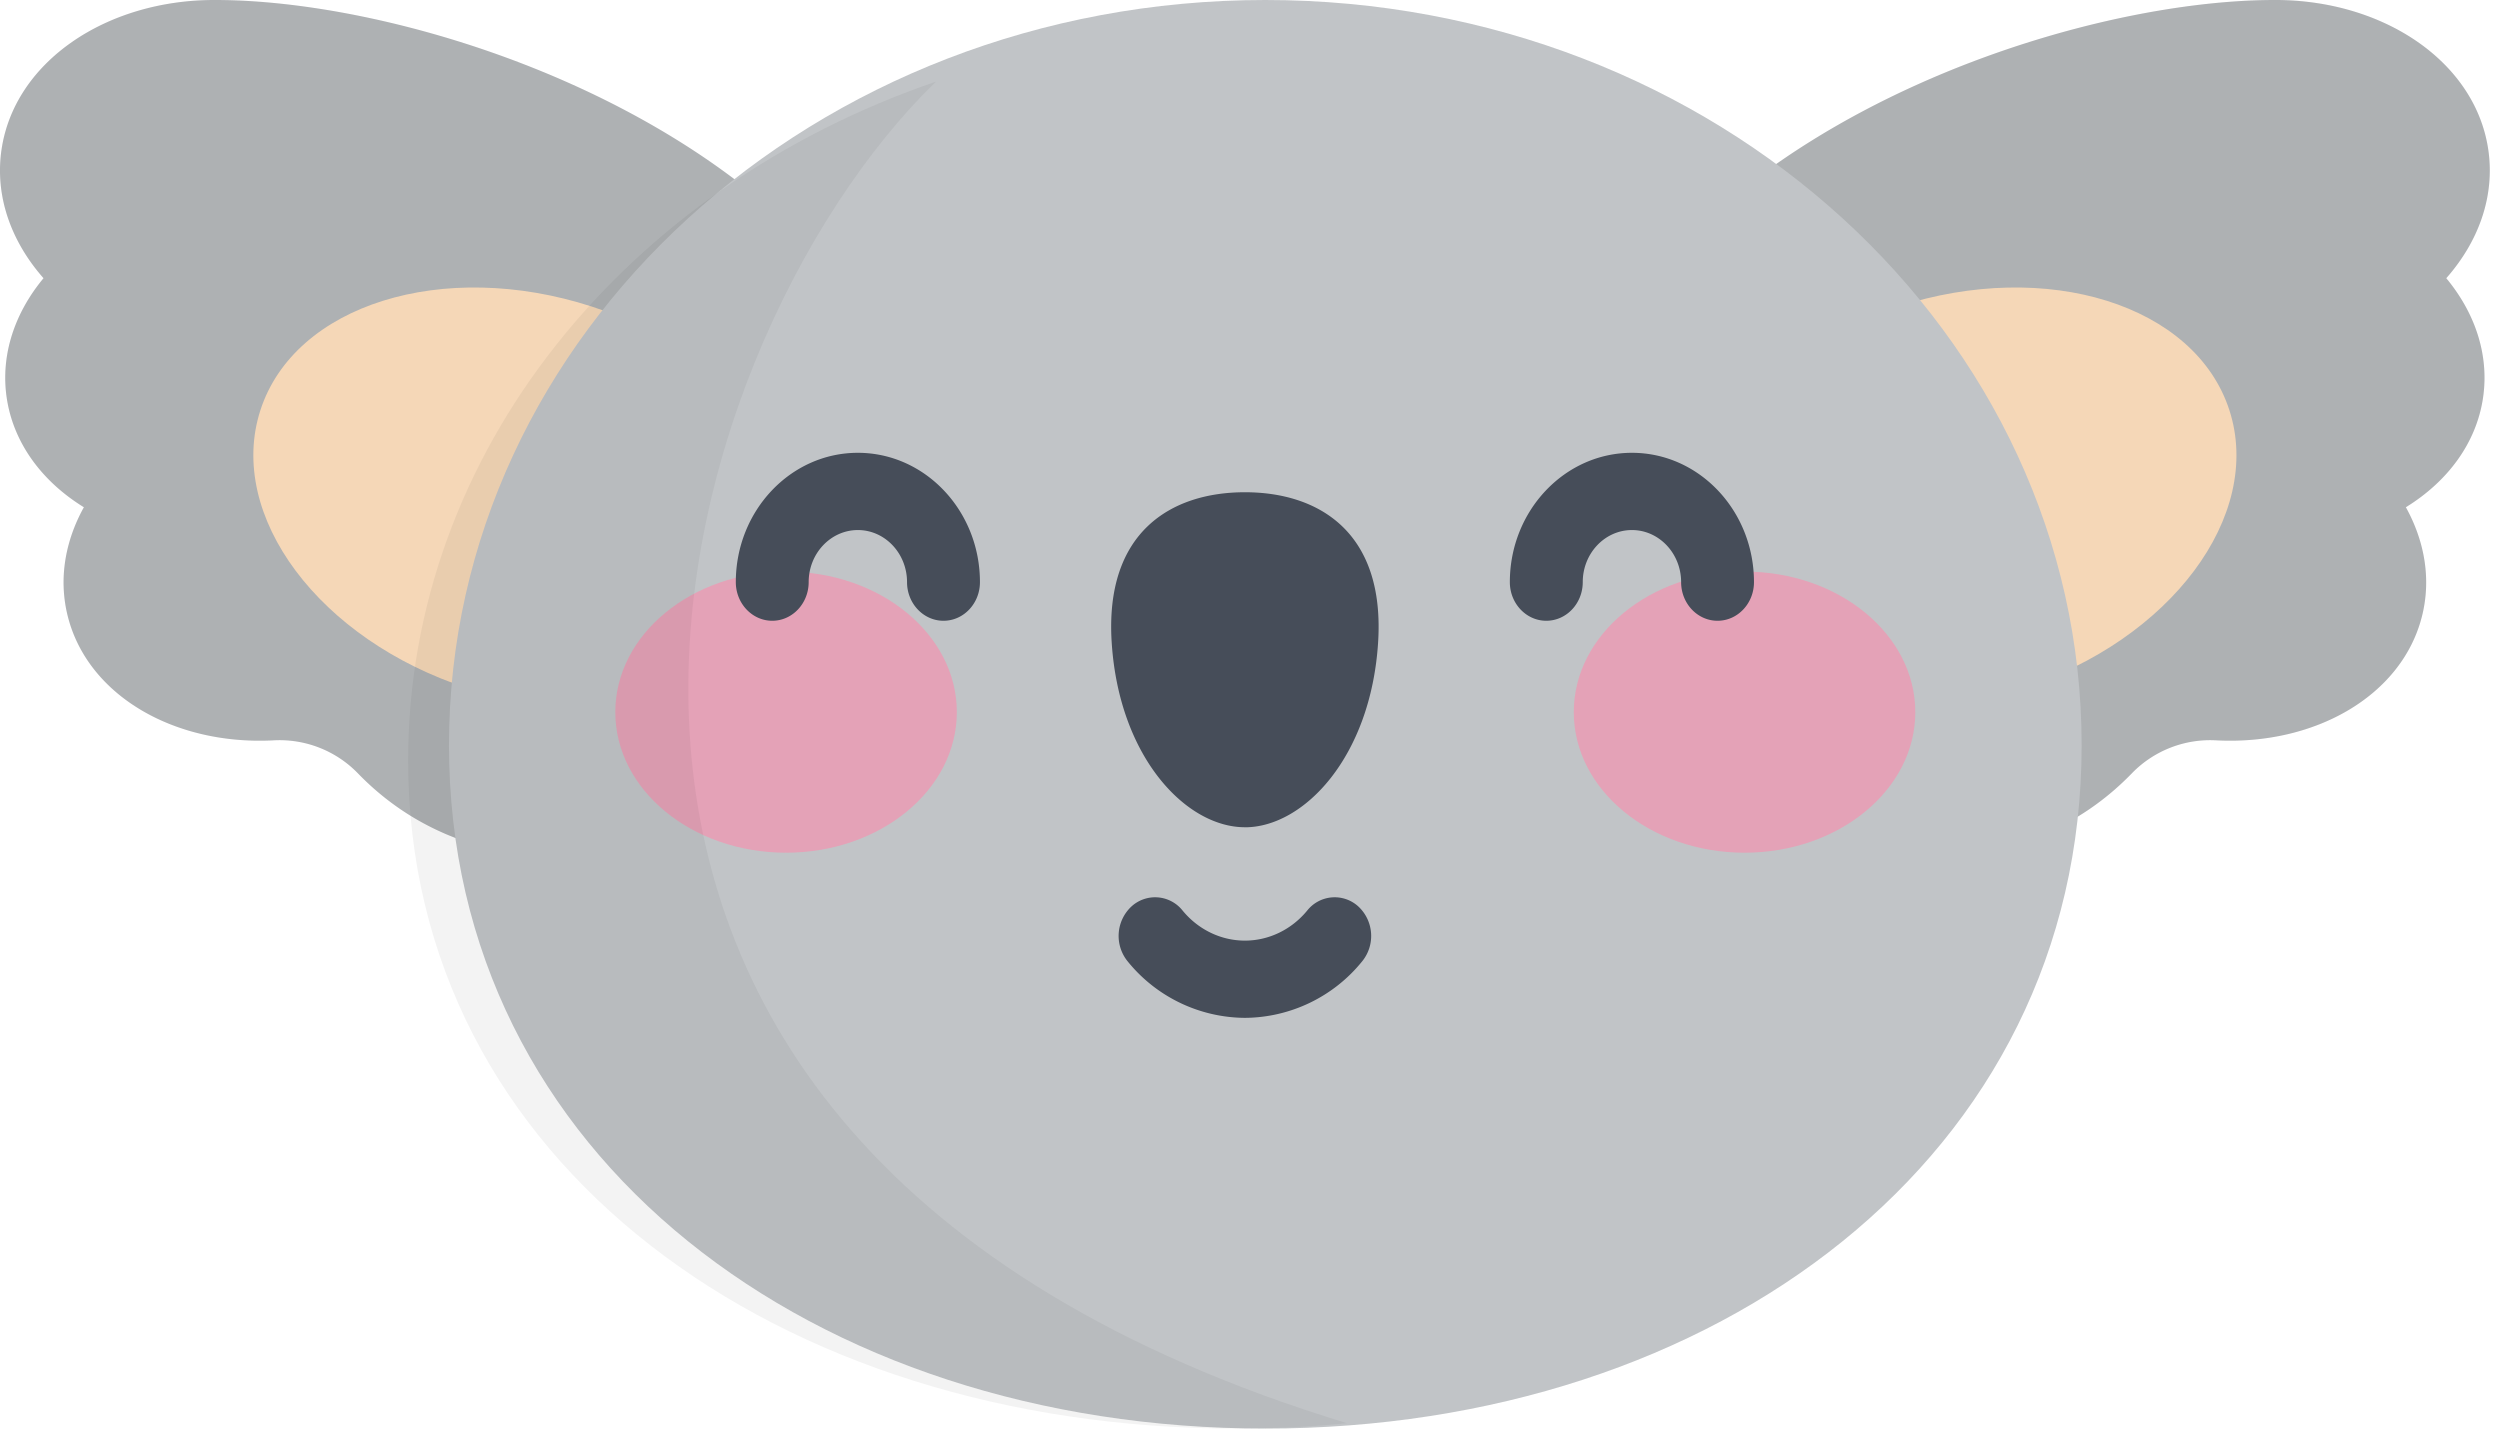<svg xmlns="http://www.w3.org/2000/svg" width="49" height="28" viewBox="0 0 49 28">
    <g fill="none" fill-rule="nonzero">
        <path fill="#C1C4C7" d="M18.241 8.95C16.736 2.84 8.565 0 4.217 0 2.077-.005.274 1.216.028 2.946c-.129.906.193 1.79.825 2.507C.292 6.129.01 6.948.13 7.787c.13.898.697 1.652 1.514 2.155-.372.673-.501 1.423-.311 2.155.402 1.548 2.099 2.512 4.021 2.414a2.14 2.14 0 0 1 1.65.635c4.104 4.264 12.663-.404 11.236-6.196z"/>
        <path fill="#000" d="M18.241 8.95C16.736 2.84 8.565 0 4.217 0 2.077-.005.274 1.216.028 2.946c-.129.906.193 1.79.825 2.507C.292 6.129.01 6.948.13 7.787c.13.898.697 1.652 1.514 2.155-.372.673-.501 1.423-.311 2.155.402 1.548 2.099 2.512 4.021 2.414a2.14 2.14 0 0 1 1.65.635c4.104 4.264 12.663-.404 11.236-6.196z" opacity=".1"/>
        <ellipse cx="10.387" cy="9.75" fill="#F5D7B7" rx="3.933" ry="5.553" transform="rotate(-72.067 10.387 9.75)"/>
        <path fill="#C1C4C7" d="M30.559 8.95C32.064 2.84 40.235 0 44.583 0c2.139-.005 3.943 1.216 4.189 2.946.129.906-.193 1.79-.825 2.507.561.676.842 1.495.722 2.334-.13.898-.697 1.652-1.514 2.155.372.673.501 1.423.311 2.155-.402 1.548-2.099 2.512-4.021 2.414a2.14 2.14 0 0 0-1.65.635c-4.104 4.264-12.663-.404-11.236-6.196z"/>
        <path fill="#000" d="M30.559 8.95C32.064 2.84 40.235 0 44.583 0c2.139-.005 3.943 1.216 4.189 2.946.129.906-.193 1.79-.825 2.507.561.676.842 1.495.722 2.334-.13.898-.697 1.652-1.514 2.155.372.673.501 1.423.311 2.155-.402 1.548-2.099 2.512-4.021 2.414a2.14 2.14 0 0 0-1.65.635c-4.104 4.264-12.663-.404-11.236-6.196z" opacity=".1"/>
        <ellipse cx="38.413" cy="9.75" fill="#F5D7B7" rx="3.933" ry="5.553" transform="rotate(72.067 38.413 9.75)"/>
        <path fill="#C1C4C7" d="M40.8 14.608C40.8 6.54 33.637 0 24.8 0s-16 6.54-16 14.608C8.8 22.676 15.963 28 24.8 28s16-5.324 16-13.392z"/>
        <g fill="#E4A2B7" transform="translate(12 11.2)">
            <ellipse cx="3.407" cy="2.758" rx="3.347" ry="2.755"/>
            <ellipse cx="22.193" cy="2.758" rx="3.347" ry="2.755"/>
        </g>
        <g fill="#464D59">
            <path d="M24.4 19.95a2.98 2.98 0 0 1-2.3-1.11.789.789 0 0 1 .07-1.067.687.687 0 0 1 1.008.073c.308.375.754.59 1.222.59.468 0 .914-.215 1.222-.59a.687.687 0 0 1 1.008-.073.789.789 0 0 1 .07 1.067 2.98 2.98 0 0 1-2.3 1.11zM24.4 16.215c1.15 0 2.462-1.367 2.61-3.61.145-2.18-1.168-2.957-2.61-2.957s-2.755.777-2.61 2.956c.148 2.244 1.46 3.61 2.61 3.61zM18.493 12.167c-.395 0-.715-.34-.715-.757 0-.563-.432-1.021-.964-1.021-.531 0-.964.458-.964 1.02 0 .419-.32.758-.714.758-.394 0-.714-.34-.714-.757 0-1.398 1.073-2.535 2.392-2.535 1.32 0 2.393 1.137 2.393 2.535 0 .418-.32.757-.714.757zM33.664 12.167c-.395 0-.714-.34-.714-.757 0-.563-.433-1.021-.964-1.021-.532 0-.964.458-.964 1.02 0 .419-.32.758-.715.758-.394 0-.714-.34-.714-.757 0-1.398 1.073-2.535 2.393-2.535 1.319 0 2.392 1.137 2.392 2.535 0 .418-.32.757-.714.757z"/>
        </g>
        <path fill="#000" d="M18.344 1.6C12.29 3.673 8 8.85 8 14.91 8 22.796 15.264 28 24.225 28c.738 0 1.463-.036 2.175-.105C8.146 22.33 13.027 6.758 18.344 1.6z" opacity=".05"/>
    </g>
</svg>
